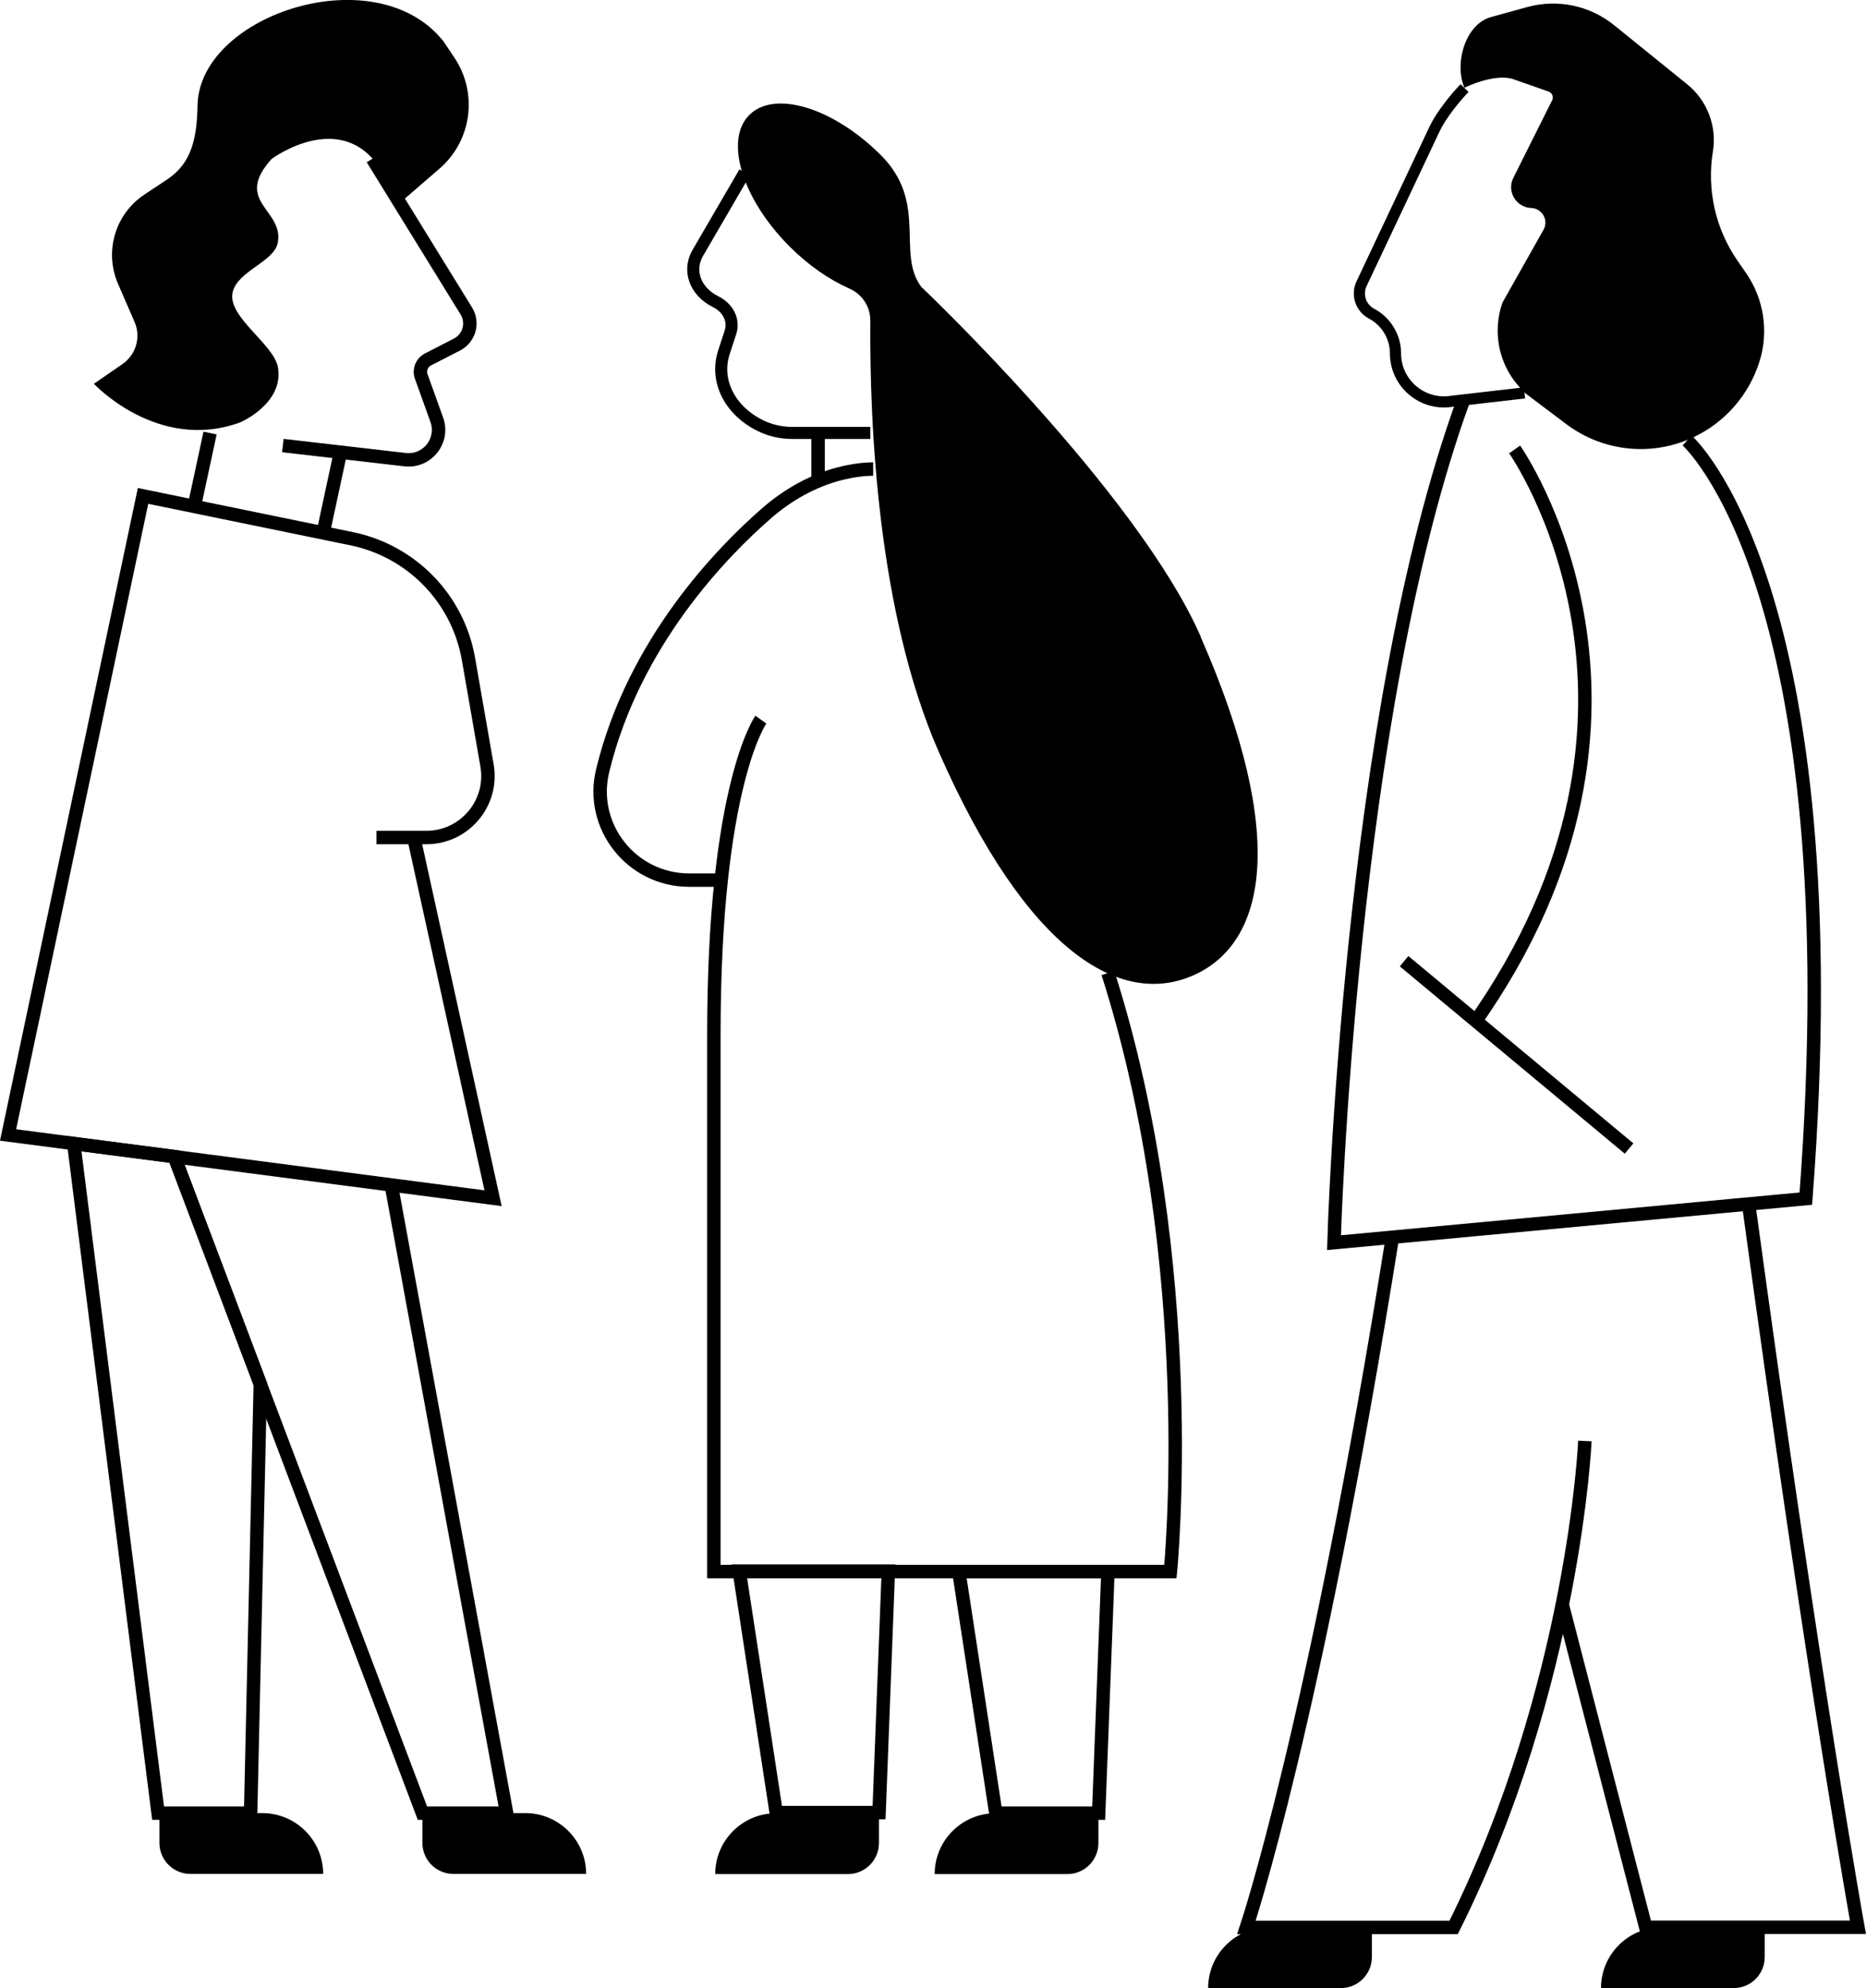 <?xml version="1.0" encoding="UTF-8"?><svg id="Layer_2" xmlns="http://www.w3.org/2000/svg" viewBox="0 0 138.93 148.06"><defs><style>.cls-1{fill:#000;stroke-width:0px;}.cls-2,.cls-3,.cls-4{fill:none;stroke:#000;stroke-miterlimit:10;}.cls-3{stroke-width:.9px;}.cls-4{stroke-width:.83px;}</style></defs><g id="People_Chatter"><path class="cls-2" d="M27.73,11.82l6.99,11.34c.54.88.22,2.03-.7,2.5l-2.16,1.11c-.46.24-.67.77-.5,1.26l1.16,3.23c.56,1.56-.72,3.16-2.36,2.97l-9.1-1.05"/><line class="cls-2" x1="25.35" y1="33.68" x2="24.06" y2="39.68"/><line class="cls-2" x1="15.64" y1="32.25" x2="14.38" y2="38.11"/><path class="cls-1" d="M29.77,15.11l2.95-2.55c2.41-2.08,2.88-5.63,1.11-8.27l-.82-1.22C28.03-3.2,15.01,1.02,14.71,7.72h0c-.04,2.53-.41,4.41-2.26,5.64l-1.7,1.13c-2.17,1.44-3,4.23-1.97,6.63l1.24,2.86c.49,1.12.11,2.43-.9,3.13l-2.13,1.47s4.75,5.11,10.88,2.88c0,0,3.26-1.38,2.83-4.08-.29-1.77-3.84-3.8-3.37-5.65.39-1.56,3.08-2.24,3.35-3.65.48-2.48-3.35-3.05-.45-6.25,0,0,5.12-3.79,8.07.72l1.47,2.58Z"/><path class="cls-2" d="M28.03,62.37h3.71c2.85,0,5.01-2.57,4.52-5.37l-1.38-7.92c-.78-4.49-4.23-8.04-8.69-8.96l-15.54-3.19L.6,84.52l36.11,4.71-5.9-26.86"/><polyline class="cls-2" points="12.98 86.13 31.45 135.02 37.72 135.02 29.13 88.24"/><polygon class="cls-2" points="5.49 85.16 11.77 135.02 18.66 135.02 19.38 103.06 12.98 86.13 5.49 85.16"/><path class="cls-1" d="M31.45,135.02h7.66c2.5,0,4.53,2.03,4.53,4.53h-9.88c-1.27,0-2.31-1.03-2.31-2.31v-2.22h0Z"/><path class="cls-1" d="M11.87,135.02h7.66c2.5,0,4.53,2.03,4.53,4.53h-9.88c-1.27,0-2.31-1.03-2.31-2.31v-2.22h0Z"/><path class="cls-1" d="M92.26,143.53h9.88c0,2.5-2.03,4.53-4.53,4.53h-7.66v-2.22c0-1.27,1.03-2.31,2.31-2.31Z" transform="translate(192.09 291.58) rotate(-180)"/><path class="cls-1" d="M121.51,143.53h9.88c0,2.5-2.03,4.53-4.53,4.53h-7.66v-2.22c0-1.27,1.03-2.31,2.31-2.31Z" transform="translate(250.59 291.58) rotate(-180)"/><path class="cls-3" d="M55.44,12.84l-3.49,6c-.76,1.31-.19,2.87,1.32,3.62h0c.95.47,1.4,1.4,1.12,2.27l-.49,1.5c-.69,2.11.42,4.34,2.72,5.47h0c.71.35,1.53.54,2.36.54h5.82"/><path class="cls-1" d="M89.4,47.41c-4.73-10.78-20.8-26.05-20.81-26.05-1.87-2.5.53-6.27-3-9.8-3.54-3.54-7.92-4.88-9.8-3-1.88,1.88-.53,6.27,3,9.8,1.42,1.42,2.98,2.48,4.45,3.13.96.42,1.57,1.36,1.56,2.41-.06,7.67.54,21.7,5.09,32.08,6.59,15,13.56,19.02,18.94,16.66,5.38-2.36,7.14-10.22.56-25.22Z"/><path class="cls-2" d="M53.97,65.54h-2.67c-4.27,0-7.44-4-6.43-8.15,2.31-9.57,8.94-16.33,12.23-19.19,1.57-1.36,3.4-2.4,5.41-2.92,1.02-.26,1.87-.35,2.5-.35"/><path class="cls-2" d="M56.65,53.59s-3.5,4.84-3.5,23.43v40.01h33.99s2.28-22.83-4.65-44.57"/><polygon class="cls-2" points="82.49 117.04 81.8 135.02 74.14 135.02 71.39 117.04 82.49 117.04"/><path class="cls-4" d="M109.04,6.56c-.76.79-1.76,2.05-2.23,3.04l-5.4,11.45c-.44.83-.13,1.87.71,2.31h0c1.09.58,1.78,1.72,1.78,2.96h0c0,2.23,2.01,3.93,4.21,3.56l5.39-.62"/><path class="cls-1" d="M109.04,6.56c-.79-1.82.05-4.76,1.97-5.29l2.72-.75c2.24-.61,4.63-.11,6.44,1.35l5.45,4.41c1.49,1.21,2.22,3.12,1.91,5.01h0c-.46,2.83.19,5.73,1.81,8.09l.67.97c1.32,1.92,1.69,4.35.99,6.57h0c-.77,2.46-2.52,4.48-4.83,5.6h0c-3.11,1.51-6.8,1.14-9.56-.94l-3.12-2.35-.41-.46c-1.51-1.7-1.97-4.08-1.22-6.23h0s3.06-5.43,3.06-5.43c.4-.71-.1-1.59-.91-1.62h0c-1.13-.04-1.84-1.23-1.34-2.24l2.89-5.78c.13-.25,0-.56-.26-.65l-2.59-.91c-1.42-.5-3.67.62-3.67.62Z"/><path class="cls-2" d="M125.61,32.8s12.34,10.87,8.84,56.46l-35.13,3.28s1.09-39.31,9.65-62.76"/><path class="cls-2" d="M112.77,33.47s13.63,19.31-3.12,42.88"/><line class="cls-2" x1="104.54" y1="71.58" x2="121.29" y2="85.53"/><path class="cls-2" d="M116.28,119.36l6.25,24.16h15.8s-3.26-18.02-8.14-53.87"/><path class="cls-2" d="M118,107.31s-.8,18.24-9.77,36.22h-15.43s5.09-15.11,10.87-51.39"/><line class="cls-2" x1="60.91" y1="32.25" x2="60.91" y2="35.82"/><path class="cls-1" d="M55.55,135.02h9.88c0,2.5-2.03,4.53-4.53,4.53h-7.66v-2.22c0-1.27,1.03-2.31,2.31-2.31Z" transform="translate(118.68 274.58) rotate(-180)"/><path class="cls-1" d="M71.88,135.02h9.88c0,2.5-2.03,4.53-4.53,4.53h-7.66v-2.22c0-1.27,1.03-2.31,2.31-2.31Z" transform="translate(151.35 274.58) rotate(-180)"/><polygon class="cls-2" points="66.14 117 65.45 134.98 57.79 134.98 55.04 117 66.14 117"/></g></svg>